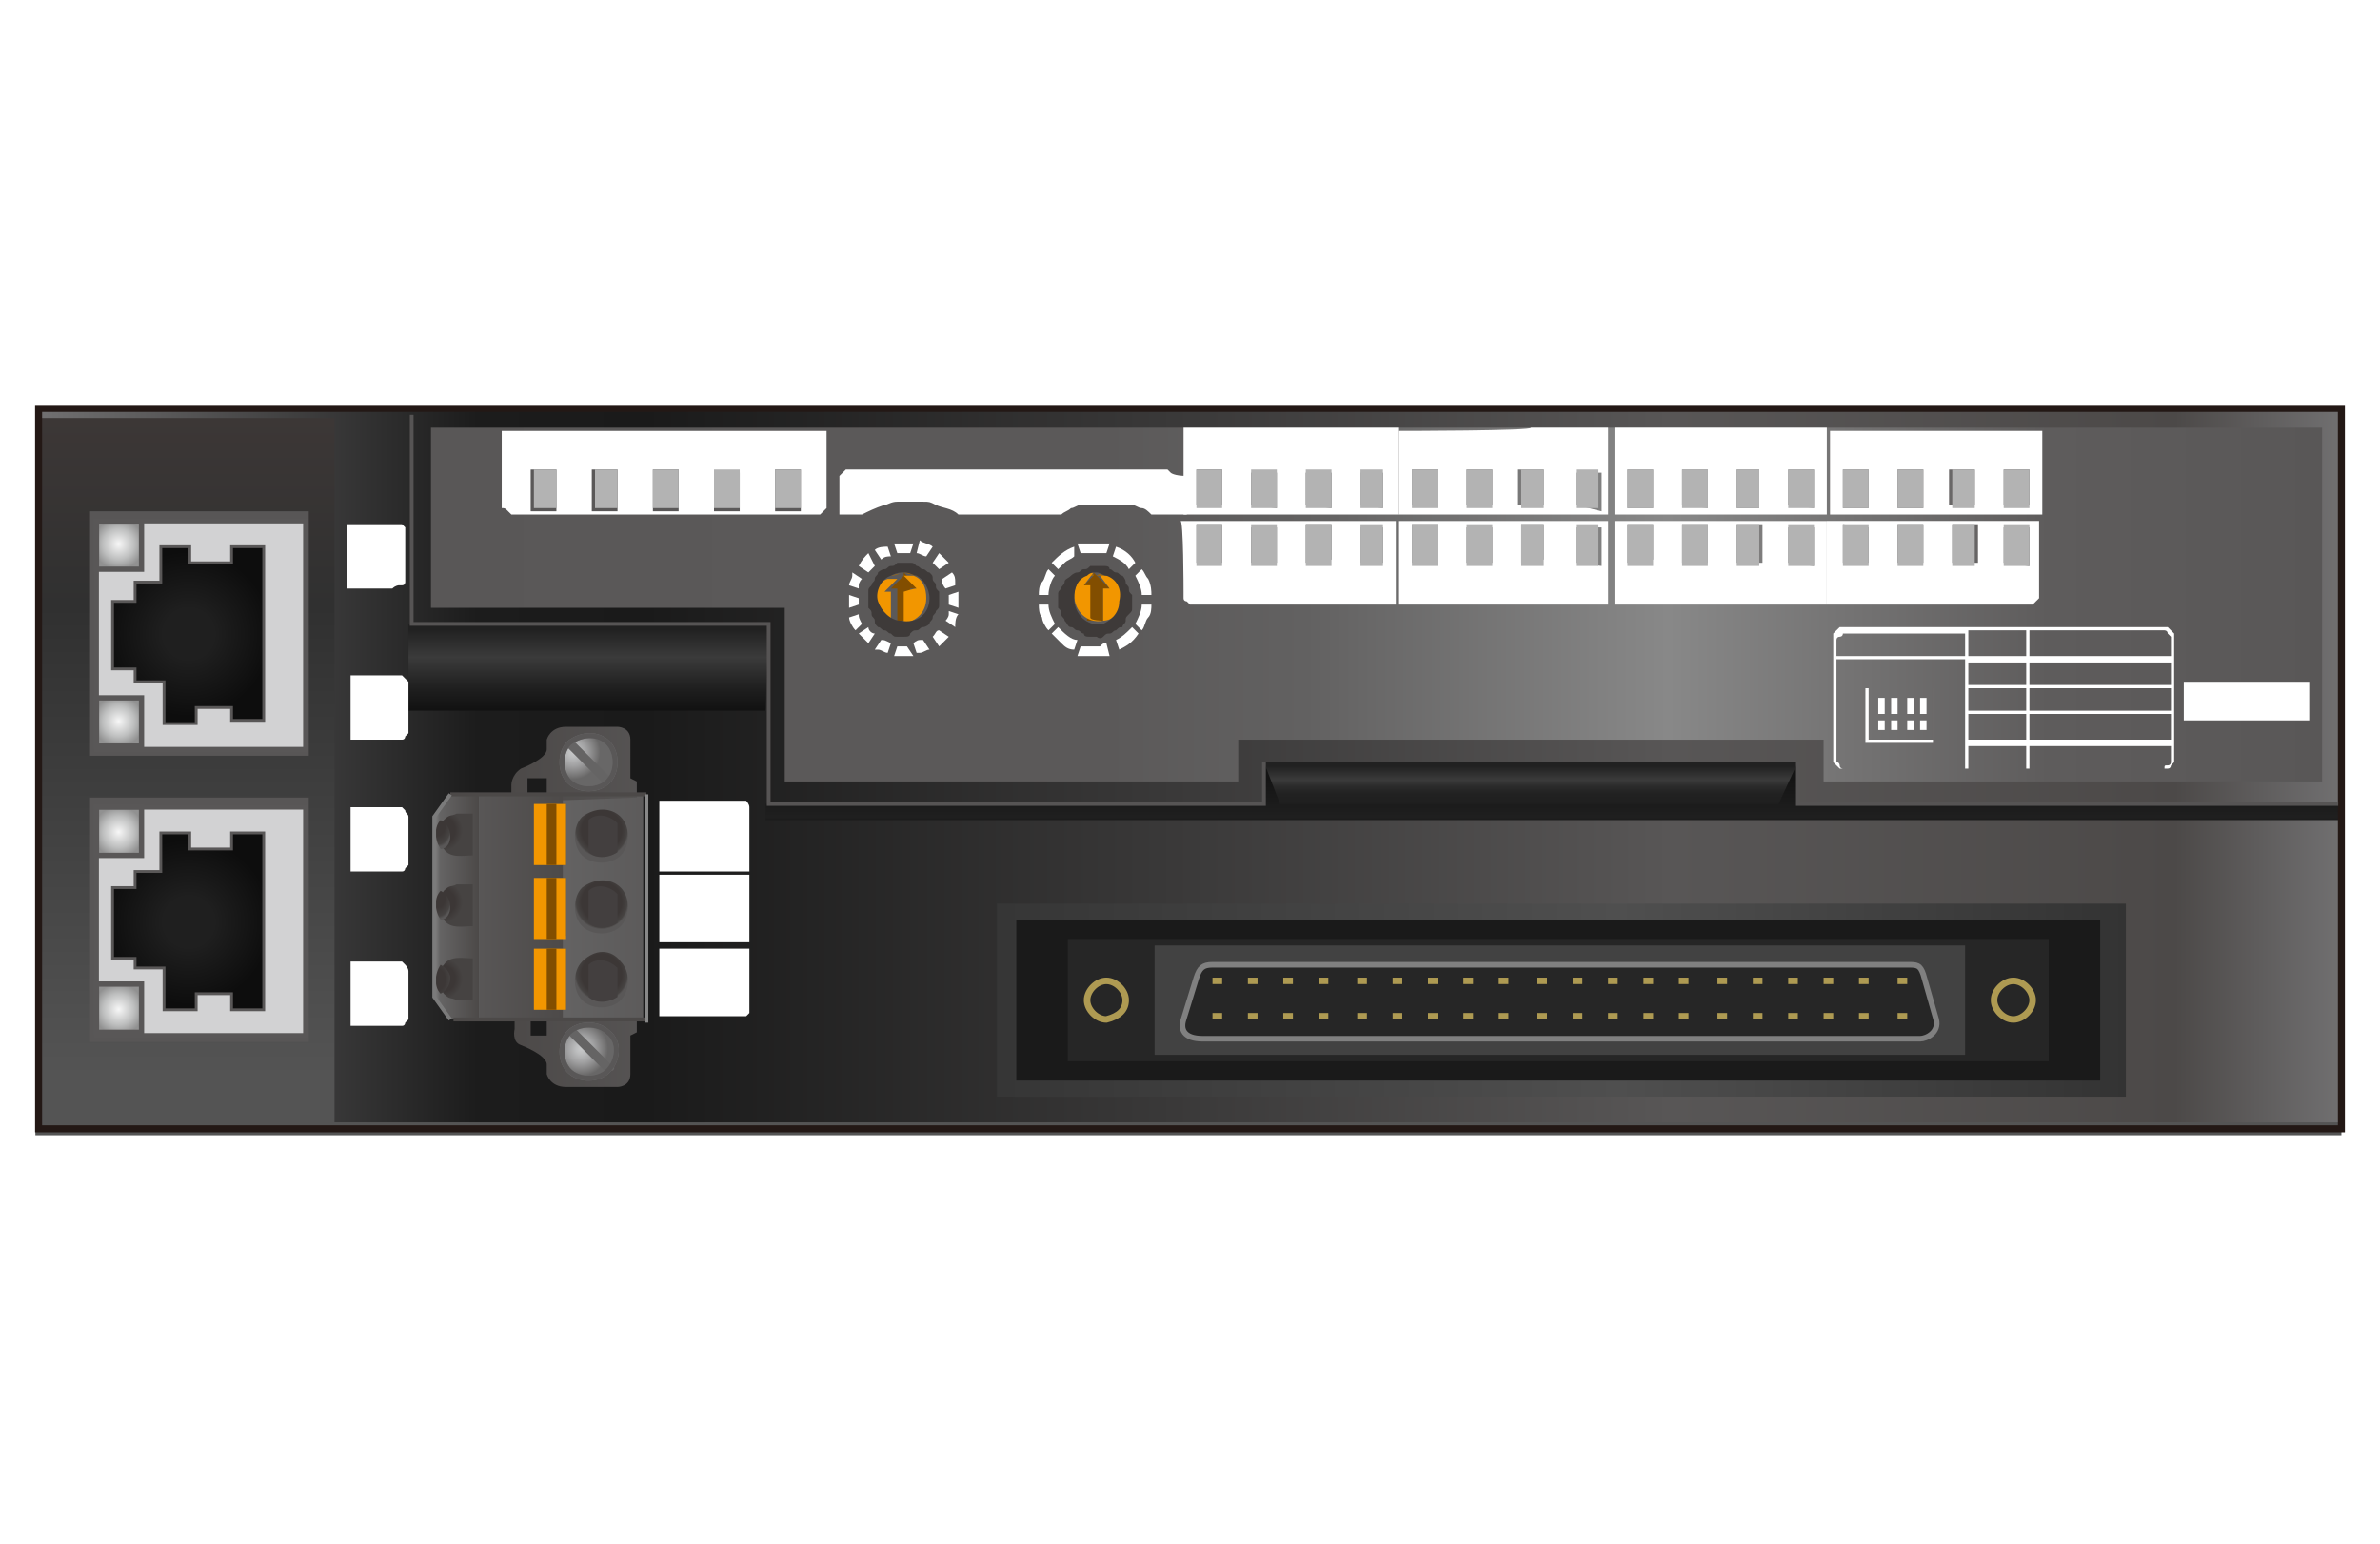 <?xml version="1.0" encoding="utf-8"?>
<!-- Generator: Adobe Illustrator 24.0.1, SVG Export Plug-In . SVG Version: 6.00 Build 0)  -->
<svg version="1.1" id="レイヤー_1" xmlns="http://www.w3.org/2000/svg" xmlns:xlink="http://www.w3.org/1999/xlink" x="0px"
	 y="0px" width="74px" height="48px" viewBox="0 0 74 48" style="enable-background:new 0 0 74 48;" xml:space="preserve">
<style type="text/css">
	.st0{fill:url(#SVGID_1_);}
	.st1{fill:url(#SVGID_2_);}
	.st2{fill:url(#SVGID_3_);}
	.st3{fill:url(#SVGID_4_);}
	.st4{fill:url(#SVGID_5_);}
	.st5{fill:url(#SVGID_6_);}
	.st6{fill:#585656;}
	.st7{fill:#D2D2D3;stroke:#595757;stroke-width:0.15;}
	.st8{fill:url(#SVGID_7_);stroke:#595757;stroke-width:8.700000e-02;}
	.st9{fill:url(#SVGID_8_);stroke:#595757;stroke-width:0.164;}
	.st10{fill:url(#SVGID_9_);stroke:#595757;stroke-width:0.164;}
	.st11{fill:url(#SVGID_10_);stroke:#595757;stroke-width:8.700000e-02;}
	.st12{fill:url(#SVGID_11_);stroke:#595757;stroke-width:0.164;}
	.st13{fill:url(#SVGID_12_);stroke:#595757;stroke-width:0.164;}
	.st14{fill:#231815;}
	.st15{fill:#AB6A00;}
	.st16{fill:#824E00;}
	.st17{fill:#F29600;}
	.st18{fill:#3E3A39;}
	.st19{fill:url(#SVGID_13_);}
	.st20{fill:url(#SVGID_14_);}
	.st21{fill:url(#SVGID_15_);}
	.st22{fill:url(#SVGID_16_);}
	.st23{fill:url(#SVGID_17_);}
	.st24{fill:url(#SVGID_18_);}
	.st25{fill:url(#SVGID_19_);stroke:#717071;stroke-width:0.156;}
	.st26{fill:#656464;}
	.st27{fill:none;stroke:#595757;stroke-width:0.156;}
	.st28{fill:url(#SVGID_20_);}
	.st29{fill:url(#SVGID_21_);stroke:#717071;stroke-width:0.156;}
	.st30{fill:#433F3F;}
	.st31{fill:url(#SVGID_22_);}
	.st32{fill:url(#SVGID_23_);}
	.st33{fill:url(#SVGID_24_);}
	.st34{fill:url(#SVGID_25_);}
	.st35{fill:url(#SVGID_26_);}
	.st36{fill:url(#SVGID_27_);}
	.st37{fill:url(#SVGID_28_);}
	.st38{fill:url(#SVGID_29_);}
	.st39{fill:none;stroke:#4C4948;stroke-width:0.124;}
	.st40{fill:url(#SVGID_30_);}
	.st41{fill:#1A1A1A;}
	.st42{fill:#262626;}
	.st43{fill:#424242;}
	.st44{fill:#262626;stroke:#808080;stroke-width:0.174;}
	.st45{fill:#AE9A52;}
	.st46{fill:none;stroke:#AE9A52;stroke-width:0.203;}
	.st47{fill:#FFFFFF;}
	.st48{fill:none;stroke:#7B7B7B;stroke-width:0.116;}
	.st49{fill:none;stroke:#565454;stroke-width:0.116;}
	.st50{fill:none;stroke:#888888;stroke-width:0.116;}
	.st51{fill:none;stroke:#231815;stroke-width:0.218;}
	.st52{fill:#B3B3B3;}
</style>
<g id="レイヤー_1_1_">
</g>
<g id="文字">
	
		<linearGradient id="SVGID_1_" gradientUnits="userSpaceOnUse" x1="1.23" y1="571.225" x2="72.85" y2="571.225" gradientTransform="matrix(1 0 0 1 0 -547.28)">
		<stop  offset="0" style="stop-color:#717071"/>
		<stop  offset="0.19" style="stop-color:#1C1C1C"/>
		<stop  offset="0.263" style="stop-color:#1A1A1A"/>
		<stop  offset="0.708" style="stop-color:#585656"/>
		<stop  offset="0.927" style="stop-color:#4C4948"/>
		<stop  offset="1" style="stop-color:#717071"/>
	</linearGradient>
	<polyline class="st0" points="72.8,25 72.8,35.2 1.2,35.2 1.2,12.7 72.8,12.7 72.8,25 	"/>
	
		<linearGradient id="SVGID_2_" gradientUnits="userSpaceOnUse" x1="48.28" y1="573.499" x2="48.28" y2="571.02" gradientTransform="matrix(1 0 0 1 0 -547.28)">
		<stop  offset="3.075509e-03" style="stop-color:#000000"/>
		<stop  offset="0.328" style="stop-color:#1F1F1F"/>
		<stop  offset="0.809" style="stop-color:#141414"/>
		<stop  offset="1" style="stop-color:#141414"/>
	</linearGradient>
	<polygon class="st1" points="72.7,25.5 23.8,25.5 23.8,25 39.3,25 39.3,23.7 55.9,23.7 55.9,25 72.7,25 	"/>
	
		<linearGradient id="SVGID_3_" gradientUnits="userSpaceOnUse" x1="36.955" y1="590.709" x2="36.955" y2="560.322" gradientTransform="matrix(1 0 0 1 0 -547.28)">
		<stop  offset="0" style="stop-color:#545454"/>
		<stop  offset="0.328" style="stop-color:#545454"/>
		<stop  offset="0.809" style="stop-color:#303030"/>
		<stop  offset="1" style="stop-color:#3C3736"/>
	</linearGradient>
	<polygon class="st2" points="72.8,34.9 72.8,35.3 1.1,35.3 1.1,13 10.4,13 10.4,34.9 	"/>
	
		<linearGradient id="SVGID_4_" gradientUnits="userSpaceOnUse" x1="18.29" y1="566.85" x2="18.29" y2="569.323" gradientTransform="matrix(1 0 0 1 0 -547.28)">
		<stop  offset="0" style="stop-color:#212121"/>
		<stop  offset="0.352" style="stop-color:#3B3B3B"/>
		<stop  offset="0.744" style="stop-color:#1F1F1F"/>
		<stop  offset="1" style="stop-color:#121212"/>
	</linearGradient>
	<polygon class="st3" points="23.8,22.1 12.7,22.1 12.7,19.4 23.9,19.4 	"/>
	
		<linearGradient id="SVGID_5_" gradientUnits="userSpaceOnUse" x1="47.58" y1="571.109" x2="47.58" y2="572.317" gradientTransform="matrix(1 0 0 1 0 -547.28)">
		<stop  offset="0" style="stop-color:#212121"/>
		<stop  offset="0.352" style="stop-color:#3B3B3B"/>
		<stop  offset="0.365" style="stop-color:#393939"/>
		<stop  offset="0.525" style="stop-color:#2A2A2A"/>
		<stop  offset="0.714" style="stop-color:#212121"/>
		<stop  offset="1" style="stop-color:#1F1F1F"/>
	</linearGradient>
	<polygon class="st4" points="55.3,25 39.8,25 39.3,23.7 55.9,23.7 	"/>
	
		<linearGradient id="SVGID_6_" gradientUnits="userSpaceOnUse" x1="13.36" y1="566.095" x2="72.23" y2="566.095" gradientTransform="matrix(1 0 0 1 0 -547.28)">
		<stop  offset="0" style="stop-color:#595757"/>
		<stop  offset="0.199" style="stop-color:#5B5959"/>
		<stop  offset="0.357" style="stop-color:#5B5959"/>
		<stop  offset="0.463" style="stop-color:#626161"/>
		<stop  offset="0.654" style="stop-color:#888888"/>
		<stop  offset="0.855" style="stop-color:#5E5C5C"/>
		<stop  offset="1" style="stop-color:#595757"/>
	</linearGradient>
	<polygon class="st5" points="72.2,13.3 13.4,13.3 13.4,18.9 24.4,18.9 24.4,24.3 38.5,24.3 38.5,23 56.7,23 56.7,24.3 72.2,24.3 	
		"/>
</g>
<g id="レイヤー_4">
	<g>
		<path class="st6" d="M2.8,24.8h6.8c0,0,0,0,0,0v7.6c0,0,0,0,0,0H2.8c0,0,0,0,0,0L2.8,24.8C2.8,24.9,2.8,24.8,2.8,24.8z"/>
	</g>
	<g>
		<rect x="3" y="25.1" class="st7" width="6.5" height="7.1"/>
		
			<radialGradient id="SVGID_7_" cx="5.87" cy="575.95" r="2.575" gradientTransform="matrix(1 0 0 1 0 -547.28)" gradientUnits="userSpaceOnUse">
			<stop  offset="0.307" style="stop-color:#1F1F1F"/>
			<stop  offset="1" style="stop-color:#0D0D0D"/>
		</radialGradient>
		<polygon class="st8" points="3.5,29.8 4.2,29.8 4.2,30.1 5.1,30.1 5.1,31.4 6.1,31.4 6.1,30.9 7.2,30.9 7.2,31.4 8.2,31.4 
			8.2,25.9 7.2,25.9 7.2,26.4 5.9,26.4 5.9,25.9 5,25.9 5,27.1 4.2,27.1 4.2,27.6 3.5,27.6 		"/>
		
			<radialGradient id="SVGID_8_" cx="-1649.573" cy="120.197" r="0.787" gradientTransform="matrix(-1 0 0 -1 -1645.882 146.069)" gradientUnits="userSpaceOnUse">
			<stop  offset="5.302601e-04" style="stop-color:#F7F7F7"/>
			<stop  offset="0.615" style="stop-color:#BEBFBF"/>
			<stop  offset="1" style="stop-color:#919191"/>
		</radialGradient>
		<rect x="3" y="25.1" class="st9" width="1.4" height="1.5"/>
		
			<radialGradient id="SVGID_9_" cx="-1649.573" cy="114.684" r="0.787" gradientTransform="matrix(-1 0 0 -1 -1645.882 146.069)" gradientUnits="userSpaceOnUse">
			<stop  offset="5.302601e-04" style="stop-color:#F7F7F7"/>
			<stop  offset="0.615" style="stop-color:#BEBFBF"/>
			<stop  offset="1" style="stop-color:#919191"/>
		</radialGradient>
		<rect x="3" y="30.6" class="st10" width="1.4" height="1.5"/>
	</g>
	<g>
		<path class="st6" d="M2.8,15.9h6.8c0,0,0,0,0,0v7.6c0,0,0,0,0,0H2.8c0,0,0,0,0,0L2.8,15.9C2.8,15.9,2.8,15.9,2.8,15.9z"/>
	</g>
	<g>
		<rect x="3" y="16.2" class="st7" width="6.5" height="7.1"/>
		
			<radialGradient id="SVGID_10_" cx="5.87" cy="566.995" r="2.574" gradientTransform="matrix(1 0 0 1 0 -547.28)" gradientUnits="userSpaceOnUse">
			<stop  offset="0.307" style="stop-color:#1F1F1F"/>
			<stop  offset="1" style="stop-color:#0D0D0D"/>
		</radialGradient>
		<polygon class="st11" points="3.5,20.8 4.2,20.8 4.2,21.2 5.1,21.2 5.1,22.5 6.1,22.5 6.1,22 7.2,22 7.2,22.4 8.2,22.4 8.2,17 
			7.2,17 7.2,17.5 5.9,17.5 5.9,17 5,17 5,18.1 4.2,18.1 4.2,18.7 3.5,18.7 		"/>
		
			<radialGradient id="SVGID_11_" cx="-1649.573" cy="129.153" r="0.786" gradientTransform="matrix(-1 0 0 -1 -1645.882 146.069)" gradientUnits="userSpaceOnUse">
			<stop  offset="5.302601e-04" style="stop-color:#F7F7F7"/>
			<stop  offset="0.615" style="stop-color:#BEBFBF"/>
			<stop  offset="1" style="stop-color:#919191"/>
		</radialGradient>
		<rect x="3" y="16.2" class="st12" width="1.4" height="1.5"/>
		
			<radialGradient id="SVGID_12_" cx="-1649.573" cy="123.642" r="0.787" gradientTransform="matrix(-1 0 0 -1 -1645.882 146.069)" gradientUnits="userSpaceOnUse">
			<stop  offset="5.302601e-04" style="stop-color:#F7F7F7"/>
			<stop  offset="0.615" style="stop-color:#BEBFBF"/>
			<stop  offset="1" style="stop-color:#919191"/>
		</radialGradient>
		<rect x="3" y="21.7" class="st13" width="1.4" height="1.5"/>
	</g>
	<path class="st14" d="M35.2,18.7L35.2,18.7C35.2,18.7,35.2,18.7,35.2,18.7C35.2,18.7,35.2,18.7,35.2,18.7z"/>
	<path class="st15" d="M34.1,17.9L34.1,17.9H34h-0.3C33.8,17.9,33.9,17.8,34.1,17.9c0.1-0.1,0.2,0,0.3,0H34.1z"/>
	<polygon class="st16" points="34.3,18.3 34.3,19.3 33.8,19.3 33.8,18.3 33.6,18.3 34,17.9 34,17.8 34.1,17.9 34.5,18.3 	"/>
	<path class="st17" d="M34.3,19.3v-1h0.2l-0.3-0.4h0.3l0,0c0.3,0.1,0.5,0.5,0.4,0.8c0,0.3-0.3,0.6-0.6,0.6c-0.5,0.1-0.9-0.3-0.9-0.8
		c0-0.3,0.2-0.6,0.4-0.7l0,0H34l-0.3,0.4h0.2v1C33.9,19.3,34.3,19.3,34.3,19.3z"/>
	<path class="st18" d="M34.8,18.7c0.1-0.4-0.1-0.7-0.4-0.8l0,0c-0.1,0-0.2-0.1-0.3-0.1c-0.1,0-0.2,0-0.3,0.1l0,0
		c-0.3,0.1-0.4,0.4-0.4,0.7c0,0.5,0.4,0.9,0.9,0.8C34.5,19.3,34.8,19.1,34.8,18.7z M34.7,19.6c-0.1,0-0.1,0.1-0.2,0.1
		s-0.1,0-0.2,0.1s-0.2,0-0.2,0c-0.1,0-0.2,0-0.2,0c-0.1,0-0.2,0-0.2-0.1c-0.1,0-0.1-0.1-0.2-0.1c-0.1,0-0.1-0.1-0.2-0.1
		c-0.1,0-0.1-0.1-0.2-0.2c0-0.1-0.1-0.1-0.1-0.2c0-0.1,0-0.1-0.1-0.2c0-0.1,0-0.1,0-0.2s0-0.1,0-0.2c0-0.1,0-0.1,0.1-0.2
		c0-0.1,0.1-0.1,0.1-0.2s0.1-0.1,0.2-0.2c0,0,0.1-0.1,0.2-0.1c0.1,0,0.1-0.1,0.2-0.1s0.1,0,0.2-0.1c0.1,0,0.2,0,0.2,0
		c0.1,0,0.2,0,0.2,0c0.1,0,0.2,0,0.2,0.1c0.1,0,0.1,0.1,0.2,0.1c0.1,0,0.1,0.1,0.2,0.1c0,0,0.1,0.1,0.1,0.2c0,0.1,0.1,0.1,0.1,0.2
		c0,0.1,0,0.1,0.1,0.2c0,0,0,0.1,0,0.1c0,0,0,0,0,0.1c0,0,0,0,0,0l0,0.1c0,0,0,0.1,0,0.1c0,0.1,0,0.1-0.1,0.2s-0.1,0.1-0.1,0.2
		s-0.1,0.1-0.1,0.2C34.8,19.5,34.8,19.5,34.7,19.6z"/>
	<path class="st14" d="M29.3,18.7L29.3,18.7C29.3,18.6,29.3,18.7,29.3,18.7z"/>
	<path class="st14" d="M29.3,18.7L29.3,18.7C29.3,18.7,29.3,18.7,29.3,18.7C29.3,18.7,29.3,18.7,29.3,18.7z"/>
	<path class="st15" d="M28.1,17.8c0.1,0,0.2,0,0.4,0.1L28.1,17.8L28.1,17.8L28.1,17.8l-0.4,0.1C27.9,17.9,28,17.8,28.1,17.8z"/>
	<polygon class="st16" points="28.2,17.9 28.5,18.3 28.3,18.3 28.3,19.3 27.9,19.3 27.9,18.3 27.7,18.3 28.1,17.9 28.1,17.8 	"/>
	<path class="st17" d="M28.5,18.3l-0.4-0.4h0.3c0.3,0.1,0.4,0.4,0.4,0.7c0,0.5-0.4,0.8-0.9,0.8c-0.3,0-0.6-0.3-0.7-0.6
		c-0.1-0.4,0.1-0.7,0.4-0.8h0.3l-0.4,0.4h0.2v1h0.4v-1C28.4,18.3,28.5,18.3,28.5,18.3z"/>
	<path class="st18" d="M28.9,18.6c0-0.3-0.2-0.6-0.4-0.7c-0.1,0-0.2-0.1-0.4-0.1c-0.1,0-0.2,0-0.4,0.1c-0.3,0.1-0.5,0.5-0.4,0.8
		c0.1,0.3,0.4,0.6,0.7,0.6C28.5,19.4,28.9,19.1,28.9,18.6z M28.1,19.8c-0.1,0-0.1,0-0.2,0s-0.1,0-0.2-0.1c-0.1,0-0.1-0.1-0.2-0.1
		c-0.1,0-0.1-0.1-0.2-0.1c-0.1-0.1-0.1-0.1-0.1-0.2c0-0.1-0.1-0.1-0.1-0.2c0-0.1,0-0.1-0.1-0.2c0-0.1,0-0.1,0-0.2c0,0,0,0,0-0.1
		c0-0.1,0-0.1,0-0.2c0-0.1,0-0.1,0.1-0.2c0-0.1,0.1-0.1,0.1-0.2c0-0.1,0.1-0.1,0.1-0.2c0,0,0.1-0.1,0.2-0.1c0.1,0,0.1-0.1,0.2-0.1
		c0.1,0,0.1,0,0.2-0.1c0.1,0,0.1,0,0.2,0s0.2,0,0.2,0c0.1,0,0.1,0,0.2,0.1c0.1,0,0.1,0.1,0.2,0.1c0.1,0,0.1,0.1,0.2,0.1
		c0.1,0.1,0.1,0.1,0.1,0.2c0,0.1,0.1,0.1,0.1,0.2c0,0.1,0,0.1,0.1,0.2c0,0,0,0.1,0,0.2c0,0,0,0,0,0.1c0,0,0,0,0,0v0c0,0,0,0,0,0v0
		c0,0,0,0.1,0,0.1c0,0.1,0,0.1-0.1,0.2c0,0.1-0.1,0.1-0.1,0.2c0,0.1-0.1,0.1-0.1,0.2c0,0-0.1,0.1-0.2,0.1c-0.1,0-0.1,0.1-0.2,0.1
		c-0.1,0-0.1,0-0.2,0.1C28.3,19.8,28.2,19.8,28.1,19.8z"/>
	
		<linearGradient id="SVGID_13_" gradientUnits="userSpaceOnUse" x1="153.111" y1="-149.046" x2="153.111" y2="-150.452" gradientTransform="matrix(-4.489700e-11 1 -1 -4.489700e-11 -135.568 -124.896)">
		<stop  offset="0" style="stop-color:#888888"/>
		<stop  offset="0.143" style="stop-color:#656464"/>
		<stop  offset="1" style="stop-color:#4C4948"/>
	</linearGradient>
	<polygon class="st19" points="14,31.7 13.5,31 13.5,25.4 14,24.7 14.9,24.7 14.9,31.7 	"/>
	
		<linearGradient id="SVGID_14_" gradientUnits="userSpaceOnUse" x1="75.145" y1="833.342" x2="80.23" y2="833.342" gradientTransform="matrix(1 0 0 1 -58.954 -805.133)">
		<stop  offset="0" style="stop-color:#888888"/>
		<stop  offset="0.143" style="stop-color:#656464"/>
		<stop  offset="1" style="stop-color:#595757"/>
	</linearGradient>
	<rect x="17" y="24.7" class="st20" width="3" height="7"/>
	
		<linearGradient id="SVGID_15_" gradientUnits="userSpaceOnUse" x1="73.845" y1="828.837" x2="80.315" y2="828.837" gradientTransform="matrix(1 0 0 1 -58.954 -805.133)">
		<stop  offset="0" style="stop-color:#888888"/>
		<stop  offset="0.143" style="stop-color:#4C4948"/>
		<stop  offset="1" style="stop-color:#595757"/>
	</linearGradient>
	<path class="st21" d="M19.8,24.8v-0.5l-0.2-0.1V23c0-0.4-0.4-0.4-0.4-0.4h-1.6C17.1,22.6,17,23,17,23v0.3c0,0.3-0.8,0.6-0.8,0.6
		c-0.3,0.2-0.3,0.5-0.3,0.5v0.5h0.5v-0.7H17v0.7"/>
	
		<linearGradient id="SVGID_16_" gradientUnits="userSpaceOnUse" x1="73.738" y1="833.342" x2="75.392" y2="833.342" gradientTransform="matrix(1 0 0 1 -58.954 -805.133)">
		<stop  offset="0" style="stop-color:#888888"/>
		<stop  offset="0.143" style="stop-color:#656464"/>
		<stop  offset="1" style="stop-color:#595757"/>
	</linearGradient>
	<rect x="14.9" y="24.7" class="st22" width="1.6" height="7"/>
	
		<linearGradient id="SVGID_17_" gradientUnits="userSpaceOnUse" x1="77.158" y1="833.347" x2="73.688" y2="833.347" gradientTransform="matrix(1 0 0 1 -58.954 -805.133)">
		<stop  offset="0" style="stop-color:#888888"/>
		<stop  offset="0.143" style="stop-color:#4C4948"/>
		<stop  offset="1" style="stop-color:#595757"/>
	</linearGradient>
	<polygon class="st23" points="17.6,26.9 17.6,25 17.5,25 17.5,24.7 14.9,24.7 14.9,31.7 17.5,31.7 17.5,31.4 17.6,31.4 17.6,29.5 
		17.5,29.5 17.5,29.1 17.6,29.1 17.6,27.3 17.5,27.3 17.5,26.9 	"/>
	
		<radialGradient id="SVGID_18_" cx="133.507" cy="883.787" r="0.944" gradientTransform="matrix(0.894 0 0 0.894 -100.646 -764.288)" gradientUnits="userSpaceOnUse">
		<stop  offset="0.742" style="stop-color:#3C3736"/>
		<stop  offset="0.932" style="stop-color:#464342"/>
		<stop  offset="1" style="stop-color:#595757"/>
	</radialGradient>
	<path class="st24" d="M19.3,25.4c0.3,0.3,0.3,0.9,0,1.2s-0.9,0.3-1.2,0c-0.3-0.3-0.3-0.9,0-1.2C18.5,25.1,19,25.1,19.3,25.4z"/>
	
		<radialGradient id="SVGID_19_" cx="-439.536" cy="1066.992" r="0.935" gradientTransform="matrix(0.639 -0.639 0.637 0.637 -380.985 -937.141)" gradientUnits="userSpaceOnUse">
		<stop  offset="0" style="stop-color:#C8C9CA"/>
		<stop  offset="0.18" style="stop-color:#BDBEBF"/>
		<stop  offset="0.497" style="stop-color:#A1A1A2"/>
		<stop  offset="0.91" style="stop-color:#737272"/>
		<stop  offset="1" style="stop-color:#686767"/>
	</radialGradient>
	<path class="st25" d="M18.9,23.1c0.3,0.3,0.3,0.9,0,1.2c-0.3,0.3-0.9,0.3-1.2,0c-0.3-0.3-0.3-0.9,0-1.2
		C18.1,22.8,18.6,22.8,18.9,23.1z"/>
	<path class="st26" d="M18.8,24.4c0,0,0.1,0,0.1-0.1s0.1-0.1,0.1-0.1L17.8,23c0,0-0.1,0-0.1,0.1s-0.1,0.1-0.1,0.1L18.8,24.4z"/>
	<path class="st27" d="M18.9,23.1c0.3,0.3,0.3,0.9,0,1.2c-0.3,0.3-0.9,0.3-1.2,0c-0.3-0.3-0.3-0.9,0-1.2
		C18.1,22.8,18.6,22.8,18.9,23.1z"/>
	
		<linearGradient id="SVGID_20_" gradientUnits="userSpaceOnUse" x1="73.845" y1="-212.7" x2="80.315" y2="-212.7" gradientTransform="matrix(1 0 0 -1 -58.954 -179.905)">
		<stop  offset="0" style="stop-color:#888888"/>
		<stop  offset="0.143" style="stop-color:#4C4948"/>
		<stop  offset="1" style="stop-color:#595757"/>
	</linearGradient>
	<path class="st28" d="M19.8,31.7v0.4l-0.2,0.1v1.2c0,0.4-0.4,0.4-0.4,0.4h-1.6c-0.5,0-0.6-0.4-0.6-0.4v-0.3c0-0.3-0.8-0.6-0.8-0.6
		C15.9,32.4,16,32,16,32v-0.3h0.5v0.5H17v-0.5"/>
	
		<radialGradient id="SVGID_21_" cx="-426.361" cy="-469.569" r="0.935" gradientTransform="matrix(0.639 -0.639 -0.637 -0.637 -8.605 -538.941)" gradientUnits="userSpaceOnUse">
		<stop  offset="0" style="stop-color:#C8C9CA"/>
		<stop  offset="0.18" style="stop-color:#BDBEBF"/>
		<stop  offset="0.497" style="stop-color:#A1A1A2"/>
		<stop  offset="0.91" style="stop-color:#737272"/>
		<stop  offset="1" style="stop-color:#686767"/>
	</radialGradient>
	<path class="st29" d="M18.9,32.1c-0.3-0.3-0.9-0.3-1.2,0c-0.3,0.3-0.3,0.9,0,1.2c0.3,0.3,0.9,0.3,1.2,0S19.3,32.4,18.9,32.1z"/>
	<path class="st26" d="M17.7,32.2C17.7,32.2,17.7,32.1,17.7,32.2c0.1-0.1,0.1-0.2,0.2-0.2l1.2,1.2c0,0,0,0.1-0.1,0.1
		s-0.1,0.1-0.1,0.1L17.7,32.2z"/>
	<path class="st27" d="M18.9,32.1c-0.3-0.3-0.9-0.3-1.2,0c-0.3,0.3-0.3,0.9,0,1.2c0.3,0.3,0.9,0.3,1.2,0S19.3,32.4,18.9,32.1z"/>
	<rect x="16.6" y="25" class="st17" width="1" height="1.9"/>
	<rect x="17" y="25" class="st16" width="0.3" height="1.9"/>
	<path class="st30" d="M19.2,25.6C19.2,25.6,19.2,25.5,19.2,25.6c-0.3-0.3-0.7-0.3-0.9-0.1c0,0,0,0,0,0.1v0.8c0,0,0,0,0,0.1
		c0.2,0.2,0.6,0.2,0.9,0c0,0,0,0,0-0.1V25.6z"/>
	
		<radialGradient id="SVGID_22_" cx="133.507" cy="886.289" r="0.944" gradientTransform="matrix(0.894 0 0 0.894 -100.646 -764.288)" gradientUnits="userSpaceOnUse">
		<stop  offset="0.742" style="stop-color:#3C3736"/>
		<stop  offset="0.932" style="stop-color:#464342"/>
		<stop  offset="1" style="stop-color:#595757"/>
	</radialGradient>
	<path class="st31" d="M19.3,27.6c0.3,0.3,0.3,0.9,0,1.2s-0.9,0.3-1.2,0c-0.3-0.3-0.3-0.9,0-1.2C18.5,27.3,19,27.3,19.3,27.6z"/>
	<rect x="16.6" y="27.3" class="st17" width="1" height="1.9"/>
	<rect x="17" y="27.3" class="st16" width="0.3" height="1.9"/>
	<path class="st30" d="M19.2,27.8C19.2,27.8,19.2,27.8,19.2,27.8c-0.3-0.3-0.7-0.3-0.9-0.1c0,0,0,0,0,0.1v0.8c0,0,0,0,0,0.1
		c0.2,0.2,0.6,0.2,0.9,0c0,0,0,0,0-0.1V27.8z"/>
	
		<radialGradient id="SVGID_23_" cx="133.507" cy="888.791" r="0.944" gradientTransform="matrix(0.894 0 0 0.894 -100.646 -764.288)" gradientUnits="userSpaceOnUse">
		<stop  offset="0.742" style="stop-color:#3C3736"/>
		<stop  offset="0.932" style="stop-color:#464342"/>
		<stop  offset="1" style="stop-color:#595757"/>
	</radialGradient>
	<path class="st32" d="M19.3,29.9c0.3,0.3,0.3,0.9,0,1.2s-0.9,0.3-1.2,0c-0.3-0.3-0.3-0.9,0-1.2C18.5,29.5,19,29.5,19.3,29.9z"/>
	<rect x="16.6" y="29.5" class="st17" width="1" height="1.9"/>
	<rect x="17" y="29.5" class="st16" width="0.3" height="1.9"/>
	<path class="st30" d="M19.2,30.1C19.2,30,19.2,30,19.2,30.1c-0.3-0.3-0.7-0.3-0.9-0.1c0,0,0,0,0,0.1v0.8c0,0,0,0,0,0.1
		c0.2,0.2,0.6,0.2,0.9,0c0,0,0,0,0-0.1V30.1z"/>
	
		<radialGradient id="SVGID_24_" cx="127.95" cy="886.288" r="0.977" gradientTransform="matrix(0.894 0 0 0.894 -100.646 -764.288)" gradientUnits="userSpaceOnUse">
		<stop  offset="0.472" style="stop-color:#3C3736"/>
		<stop  offset="0.742" style="stop-color:#464342"/>
		<stop  offset="1" style="stop-color:#464342"/>
	</radialGradient>
	<path class="st33" d="M14.7,28.8c-0.3,0-0.7,0.1-0.9-0.2c-0.2-0.2-0.2-0.6,0-0.9c0.2-0.2,0.2-0.1,0.4-0.2h0.5
		C14.7,27.6,14.7,28.8,14.7,28.8z"/>
	
		<radialGradient id="SVGID_25_" cx="127.837" cy="776.222" r="0.481" gradientTransform="matrix(0.894 0 0 1.398 -100.646 -1057.256)" gradientUnits="userSpaceOnUse">
		<stop  offset="0.472" style="stop-color:#3C3736"/>
		<stop  offset="0.871" style="stop-color:#464342"/>
		<stop  offset="1" style="stop-color:#595757"/>
	</radialGradient>
	<path class="st34" d="M14,28.2c0-0.2-0.1-0.4-0.3-0.5c0,0,0,0,0,0c-0.2,0.2-0.2,0.6,0,0.9c0,0,0,0,0,0C13.9,28.6,14,28.4,14,28.2z"
		/>
	
		<radialGradient id="SVGID_26_" cx="127.95" cy="883.787" r="0.977" gradientTransform="matrix(0.894 0 0 0.894 -100.646 -764.288)" gradientUnits="userSpaceOnUse">
		<stop  offset="0.472" style="stop-color:#3C3736"/>
		<stop  offset="0.742" style="stop-color:#464342"/>
		<stop  offset="1" style="stop-color:#464342"/>
	</radialGradient>
	<path class="st35" d="M14.7,26.6c-0.3,0-0.7,0.1-0.9-0.2c-0.2-0.2-0.2-0.6,0-0.9c0.2-0.2,0.2-0.1,0.4-0.2h0.5
		C14.7,25.4,14.7,26.6,14.7,26.6z"/>
	
		<radialGradient id="SVGID_27_" cx="127.837" cy="773.711" r="0.48" gradientTransform="matrix(0.894 0 0 1.398 -100.646 -1055.982)" gradientUnits="userSpaceOnUse">
		<stop  offset="0.472" style="stop-color:#3C3736"/>
		<stop  offset="0.871" style="stop-color:#464342"/>
		<stop  offset="1" style="stop-color:#595757"/>
	</radialGradient>
	<path class="st36" d="M14,26c0-0.2-0.1-0.4-0.3-0.5c0,0,0,0,0,0c-0.2,0.2-0.2,0.6,0,0.9c0,0,0,0,0,0C13.9,26.4,14,26.2,14,26z"/>
	
		<radialGradient id="SVGID_28_" cx="127.95" cy="-99.72" r="0.977" gradientTransform="matrix(0.894 0 0 -0.894 -100.646 -58.717)" gradientUnits="userSpaceOnUse">
		<stop  offset="0.472" style="stop-color:#3C3736"/>
		<stop  offset="0.742" style="stop-color:#464342"/>
		<stop  offset="1" style="stop-color:#464342"/>
	</radialGradient>
	<path class="st37" d="M14.7,29.8c-0.3,0-0.7-0.1-0.9,0.2c-0.2,0.2-0.2,0.6,0,0.9c0.2,0.2,0.2,0.1,0.4,0.2h0.5
		C14.7,31.1,14.7,29.8,14.7,29.8z"/>
	
		<radialGradient id="SVGID_29_" cx="127.837" cy="10.325" r="0.48" gradientTransform="matrix(0.894 0 0 -1.398 -100.646 44.894)" gradientUnits="userSpaceOnUse">
		<stop  offset="0.472" style="stop-color:#3C3736"/>
		<stop  offset="0.871" style="stop-color:#464342"/>
		<stop  offset="1" style="stop-color:#595757"/>
	</radialGradient>
	<path class="st38" d="M14,30.4c0,0.2-0.1,0.4-0.3,0.5c0,0,0,0,0,0c-0.2-0.2-0.2-0.6,0-0.9c0,0,0,0,0,0C13.9,30.1,14,30.3,14,30.4z"
		/>
	<line class="st39" x1="20.1" y1="24.7" x2="14" y2="24.7"/>
	<line class="st39" x1="20.1" y1="31.7" x2="14.1" y2="31.7"/>
	<g>
		<g>
			
				<linearGradient id="SVGID_30_" gradientUnits="userSpaceOnUse" x1="31.02" y1="578.42" x2="66.15" y2="578.42" gradientTransform="matrix(1 0 0 1 0 -547.28)">
				<stop  offset="4.613264e-03" style="stop-color:#363636"/>
				<stop  offset="0.549" style="stop-color:#4F4F4F"/>
				<stop  offset="1" style="stop-color:#333333"/>
			</linearGradient>
			<rect x="31" y="28.1" class="st40" width="35.1" height="6"/>
		</g>
	</g>
	<rect x="31.6" y="28.6" class="st41" width="33.7" height="5"/>
	<rect x="33.2" y="29.2" class="st42" width="30.5" height="3.8"/>
	<g>
		<rect x="35.9" y="29.4" class="st43" width="25.2" height="3.4"/>
		<path class="st44" d="M59.8,30.3C59.7,30,59.6,30,59.3,30H37.7c-0.3,0-0.4,0.1-0.5,0.4l-0.4,1.3c-0.1,0.3,0,0.6,0.6,0.6h22.3
			c0.2,0,0.6-0.2,0.5-0.6L59.8,30.3z"/>
		<rect x="59" y="30.4" class="st45" width="0.3" height="0.2"/>
		<rect x="59" y="31.5" class="st45" width="0.3" height="0.2"/>
		<rect x="57.8" y="30.4" class="st45" width="0.3" height="0.2"/>
		<rect x="57.8" y="31.5" class="st45" width="0.3" height="0.2"/>
		<rect x="56.7" y="30.4" class="st45" width="0.3" height="0.2"/>
		<rect x="56.7" y="31.5" class="st45" width="0.3" height="0.2"/>
		<rect x="55.6" y="30.4" class="st45" width="0.3" height="0.2"/>
		<rect x="55.6" y="31.5" class="st45" width="0.3" height="0.2"/>
		<rect x="54.5" y="30.4" class="st45" width="0.3" height="0.2"/>
		<rect x="54.5" y="31.5" class="st45" width="0.3" height="0.2"/>
		<rect x="53.4" y="30.4" class="st45" width="0.3" height="0.2"/>
		<rect x="53.4" y="31.5" class="st45" width="0.3" height="0.2"/>
		<rect x="52.2" y="30.4" class="st45" width="0.3" height="0.2"/>
		<rect x="52.2" y="31.5" class="st45" width="0.3" height="0.2"/>
		<rect x="51.1" y="30.4" class="st45" width="0.3" height="0.2"/>
		<rect x="51.1" y="31.5" class="st45" width="0.3" height="0.2"/>
		<rect x="50" y="30.4" class="st45" width="0.3" height="0.2"/>
		<rect x="50" y="31.5" class="st45" width="0.3" height="0.2"/>
		<rect x="48.9" y="30.4" class="st45" width="0.3" height="0.2"/>
		<rect x="48.9" y="31.5" class="st45" width="0.3" height="0.2"/>
		<rect x="47.8" y="30.4" class="st45" width="0.3" height="0.2"/>
		<rect x="47.8" y="31.5" class="st45" width="0.3" height="0.2"/>
		<rect x="46.6" y="30.4" class="st45" width="0.3" height="0.2"/>
		<rect x="46.6" y="31.5" class="st45" width="0.3" height="0.2"/>
		<rect x="45.5" y="30.4" class="st45" width="0.3" height="0.2"/>
		<rect x="45.5" y="31.5" class="st45" width="0.3" height="0.2"/>
		<rect x="44.4" y="30.4" class="st45" width="0.3" height="0.2"/>
		<rect x="44.4" y="31.5" class="st45" width="0.3" height="0.2"/>
		<rect x="43.3" y="30.4" class="st45" width="0.3" height="0.2"/>
		<rect x="43.3" y="31.5" class="st45" width="0.3" height="0.2"/>
		<rect x="42.2" y="30.4" class="st45" width="0.3" height="0.2"/>
		<rect x="42.2" y="31.5" class="st45" width="0.3" height="0.2"/>
		<rect x="41" y="30.4" class="st45" width="0.3" height="0.2"/>
		<rect x="41" y="31.5" class="st45" width="0.3" height="0.2"/>
		<rect x="39.9" y="30.4" class="st45" width="0.3" height="0.2"/>
		<rect x="39.9" y="31.5" class="st45" width="0.3" height="0.2"/>
		<rect x="38.8" y="30.4" class="st45" width="0.3" height="0.2"/>
		<rect x="38.8" y="31.5" class="st45" width="0.3" height="0.2"/>
		<rect x="37.7" y="30.4" class="st45" width="0.3" height="0.2"/>
		<rect x="37.7" y="31.5" class="st45" width="0.3" height="0.2"/>
		<path class="st46" d="M35,31.1c0-0.3-0.3-0.6-0.6-0.6s-0.6,0.3-0.6,0.6s0.3,0.6,0.6,0.6C34.8,31.6,35,31.4,35,31.1z"/>
		<path class="st46" d="M63.2,31.1c0-0.3-0.3-0.6-0.6-0.6S62,30.8,62,31.1s0.3,0.6,0.6,0.6C62.9,31.7,63.2,31.4,63.2,31.1z"/>
	</g>
</g>
<g id="レイヤー_6">
	<path class="st47" d="M20.5,31.6h2.4c0,0,0.1,0,0.2,0c0,0,0.1,0,0.1,0c0,0,0.1-0.1,0.1-0.1v-2h-2.8C20.5,29.5,20.5,31.6,20.5,31.6z
		"/>
	<path class="st47" d="M20.5,29.3h2.8v-2.1h-2.8V29.3z"/>
	<path class="st47" d="M23.2,24.9c0,0-0.1,0-0.1,0c0,0-0.1,0-0.2,0h-2.4v2.2h2.8v-2C23.3,25,23.2,24.9,23.2,24.9z"/>
	<path class="st47" d="M12.6,30c0,0-0.1-0.1-0.1-0.1c-0.1,0-0.1,0-0.2,0h-1.4v2h1.4c0.1,0,0.1,0,0.2,0c0.1,0,0.1-0.1,0.1-0.1
		s0.1-0.1,0.1-0.1c0,0,0-0.1,0-0.2v-0.2v-0.9c0-0.1,0-0.1,0-0.2C12.7,30.1,12.6,30,12.6,30z"/>
	<path class="st47" d="M12.6,25.2c0,0-0.1-0.1-0.1-0.1c-0.1,0-0.1,0-0.2,0h-1.4v2h1.4c0.1,0,0.1,0,0.2,0c0.1,0,0.1-0.1,0.1-0.1
		s0.1-0.1,0.1-0.1c0-0.1,0-0.1,0-0.2v-0.2v-0.9c0-0.1,0-0.1,0-0.2C12.7,25.3,12.6,25.3,12.6,25.2z"/>
	<path class="st47" d="M12.7,21.4c0-0.1,0-0.1,0-0.2c0,0-0.1-0.1-0.1-0.1l0,0c0,0-0.1-0.1-0.1-0.1c-0.1,0-0.1,0-0.2,0h-1.4v2h1.4
		c0.1,0,0.1,0,0.2,0c0.1,0,0.1-0.1,0.1-0.1l0,0c0,0,0.1-0.1,0.1-0.1c0-0.1,0-0.1,0-0.2V21.4z"/>
	<path class="st47" d="M12.4,18.2c0,0,0.1,0,0.1,0c0.1,0,0.1-0.1,0.1-0.1v-1.7c0,0-0.1-0.1-0.1-0.1c0,0-0.1,0-0.1,0
		c-0.1,0-0.1,0-0.2,0h-1.4v2h1.4C12.3,18.2,12.4,18.2,12.4,18.2z"/>
	<g id="レイヤー_5">
		<polyline class="st48" points="14,31.7 13.5,31 13.5,25.4 14,24.7 		"/>
	</g>
	<polyline class="st49" points="12.8,12.9 12.8,19.4 23.9,19.4 23.9,25 39.3,25 39.3,23.7 	"/>
	<line class="st50" x1="20.1" y1="24.7" x2="20.1" y2="31.8"/>
	<rect x="1.2" y="12.7" class="st51" width="71.6" height="22.4"/>
	<polyline class="st49" points="55.9,23.7 55.9,25 72.7,25 	"/>
</g>
<g id="レイヤー_7">
	<rect x="67.9" y="21.2" class="st47" width="3.9" height="1.2"/>
	<path class="st47" d="M67.5,19.6c0,0-0.1-0.1-0.1-0.1c-0.1,0-0.1,0-0.2,0h-9.8c-0.1,0-0.1,0-0.2,0c0,0-0.1,0.1-0.1,0.1
		c0,0-0.1,0.1-0.1,0.1c0,0.1,0,0.1,0,0.2v3.6c0,0.1,0,0.1,0,0.2c0,0,0.1,0.1,0.1,0.1c0,0,0.1,0.1,0.1,0.1c0.1,0,0.1,0,0.2,0h9.8
		c0.1,0,0.1,0,0.2,0c0.1,0,0.1-0.1,0.1-0.1s0.1-0.1,0.1-0.1s0-0.1,0-0.2v-3.6c0-0.1,0-0.1,0-0.2C67.6,19.7,67.6,19.7,67.5,19.6z
		 M61.1,23.9h-3.7c0,0-0.1,0-0.1,0c0,0-0.1,0-0.1-0.1c0,0,0-0.1-0.1-0.1c0,0,0-0.1,0-0.1v-3.1h4C61.1,20.5,61.1,23.9,61.1,23.9z
		 M61.1,20.4h-4v-0.4c0,0,0-0.1,0-0.1c0,0,0-0.1,0.1-0.1c0,0,0.1,0,0.1-0.1c0,0,0.1,0,0.1,0h3.7C61.1,19.6,61.1,20.4,61.1,20.4z
		 M63,23.9h-0.9h-0.9v-0.7h1H63V23.9z M63,23h-0.9h-0.9v-0.8h0.9H63V23z M63,22.1h-1.8v-0.7H63V22.1z M63,21.3h-0.9h-0.9v-0.7h1H63
		V21.3z M63,20.4h-1.8v-0.8H63V20.4z M67.5,23.6c0,0,0,0.1,0,0.1c0,0,0,0.1-0.1,0.1s-0.1,0-0.1,0.1c0,0-0.1,0-0.1,0h-1.6h-2.5v-0.7
		h2.5h1.9V23.6z M67.5,23h-1.9h-2.5v-0.8h2.5h1.9V23z M67.5,22.1h-1.9h-2.5v-0.7h2.5h1.9L67.5,22.1L67.5,22.1z M67.5,21.3h-4.4v-0.7
		h4.4V21.3z M67.5,20.4h-4.4v-0.8h4.1c0,0,0.1,0,0.1,0c0,0,0.1,0,0.1,0.1c0,0,0.1,0.1,0.1,0.1c0,0,0,0.1,0,0.1V20.4z"/>
	<path class="st47" d="M63.2,18.8c0,0,0.1-0.1,0.1-0.1c0,0,0.1-0.1,0.1-0.1s0-0.1,0-0.2v-2.2h-6.6v2.6h6.1
		C63.1,18.8,63.2,18.8,63.2,18.8z M62.3,17.5v-0.2v-0.8v0v0v0v0v-0.1h0.8v0.1v0.1v0v0.8v0.2v0L62.3,17.5L62.3,17.5z M60.7,17.5v-0.2
		v-0.8v0v-0.1v-0.1h0.8v0.1v0.1v0v0.8v0.2v0L60.7,17.5L60.7,17.5z M59,17.5v-0.2v-0.8v0v-0.1v-0.1h0.8v0.1v0.1v0v0.8v0.2v0L59,17.5
		L59,17.5z M58.1,16.4L58.1,16.4L58.1,16.4L58.1,16.4v0.1v0.8v0.2v0h-0.8v0v-0.2v-0.8v0v-0.1v-0.1L58.1,16.4L58.1,16.4z"/>
	<path class="st47" d="M63.5,13.4h-6.6V16h6.6V13.4z M58.1,14.6v0.2v0.9v0.1h-0.8v-0.1v-0.9v-0.2v0L58.1,14.6L58.1,14.6z M59.8,14.6
		v0.2v0.9v0.1H59v-0.1v-0.9v-0.2v0L59.8,14.6L59.8,14.6z M61.4,14.6v0.2v0.2v0.4v0.2v0.1h-0.8v-0.1v-0.2v-0.4v-0.2v-0.2v0L61.4,14.6
		L61.4,14.6L61.4,14.6z M63.1,14.6v0.2v0.2v0.4v0.2v0.1h-0.8v-0.1v-0.2v-0.4v-0.2v-0.2v0L63.1,14.6L63.1,14.6z"/>
	<path class="st47" d="M58,23.1h2.1c0,0,0,0,0,0v-1.7c0,0,0,0,0,0H58c0,0,0,0,0,0L58,23.1C58,23.1,58,23.1,58,23.1z M58.1,21.4h2V23
		h-2V21.4z"/>
	<path class="st47" d="M59.9,21.7h-0.2c0,0,0,0,0,0v1c0,0,0,0,0,0h0.2c0,0,0,0,0,0L59.9,21.7C60,21.7,59.9,21.7,59.9,21.7z
		 M59.9,22.4C59.9,22.4,59.9,22.4,59.9,22.4C59.9,22.4,59.9,22.4,59.9,22.4l-0.2,0c0,0,0,0,0,0s0,0,0,0v-0.2c0,0,0,0,0,0
		c0,0,0,0,0,0h0.2c0,0,0,0,0,0c0,0,0,0,0,0V22.4z"/>
	<path class="st47" d="M59.5,21.7h-0.2c0,0,0,0,0,0v1c0,0,0,0,0,0h0.2c0,0,0,0,0,0L59.5,21.7C59.5,21.7,59.5,21.7,59.5,21.7z
		 M59.5,22.4C59.5,22.4,59.5,22.4,59.5,22.4C59.4,22.4,59.4,22.4,59.5,22.4l-0.2,0c0,0,0,0,0,0c0,0,0,0,0,0v-0.2c0,0,0,0,0,0
		s0,0,0,0h0.2c0,0,0,0,0,0c0,0,0,0,0,0V22.4z"/>
	<path class="st47" d="M59,21.7h-0.2c0,0,0,0,0,0v1c0,0,0,0,0,0H59c0,0,0,0,0,0L59,21.7C59.1,21.7,59,21.7,59,21.7z M59,22.4
		C59,22.4,59,22.4,59,22.4C59,22.4,59,22.4,59,22.4l-0.2,0c0,0,0,0,0,0c0,0,0,0,0,0v-0.2c0,0,0,0,0,0c0,0,0,0,0,0H59c0,0,0,0,0,0
		V22.4z"/>
	<path class="st47" d="M58.6,21.7h-0.2c0,0,0,0,0,0v1c0,0,0,0,0,0h0.2c0,0,0,0,0,0L58.6,21.7C58.6,21.7,58.6,21.7,58.6,21.7z
		 M58.6,22.4C58.6,22.4,58.6,22.4,58.6,22.4C58.6,22.4,58.6,22.4,58.6,22.4l-0.2,0c0,0,0,0,0,0c0,0,0,0,0,0v-0.2c0,0,0,0,0,0
		s0,0,0,0h0.2c0,0,0,0,0,0c0,0,0,0,0,0V22.4z"/>
	<path class="st47" d="M50.2,18.8h6.6v-2.6h-6.6V18.8z M55.6,17.5v-0.2v-0.8v0v0v0v0v-0.1h0.8v0.1v0.1v0v0.8v0.2v0L55.6,17.5
		L55.6,17.5z M54,17.5v-0.2v-0.8v0v-0.1v-0.1h0.8v0.1v0.1v0v0.8v0.2v0L54,17.5L54,17.5z M52.3,17.5v-0.2v-0.9v0v-0.1h0.8v0.1v0v0.9
		v0.2v0L52.3,17.5L52.3,17.5z M50.6,17.5v-0.2v-0.8v0v-0.1v-0.1h0.8v0.1v0v0v0v0v0.8v0.2v0L50.6,17.5L50.6,17.5z"/>
	<path class="st47" d="M50.2,16h6.6v-2.7h-6.6V16z M51.4,14.6v0.2v0.9v0.1h-0.8v-0.1v-0.9v-0.2v0L51.4,14.6L51.4,14.6z M54.7,14.6
		v0.2v0.9v0.1H54v-0.1v-0.9v-0.2v0L54.7,14.6L54.7,14.6z M55.6,15.7v-0.9v-0.2v0h0.8v0v0.2v0.9v0.1L55.6,15.7L55.6,15.7z M52.3,15.7
		v-0.9v-0.2v0h0.8v0v0.2v0.9v0.1L52.3,15.7L52.3,15.7z"/>
	<path class="st47" d="M43.5,18.8h6.5v-2.6h-6.5V18.8z M49,17.5v-0.2v-0.8v0v0v0v0v-0.1h0.8l0,0v1.2l0,0L49,17.5L49,17.5z
		 M47.3,17.5v-0.2v-0.8v0v-0.1v-0.1H48v0.1v0v0v0v0.8v0.2v0L47.3,17.5L47.3,17.5z M45.6,17.5v-0.2v-0.8v0v0v0v-0.1h0.8v0.1v0v0v0
		v0.8v0.2v0L45.6,17.5L45.6,17.5z M43.9,17.5v-0.2v-0.8v0v-0.1v-0.1h0.8v0.1v0v0v0v0v0.8v0.2v0L43.9,17.5L43.9,17.5z"/>
	<path class="st47" d="M43.5,13.4V16h3.7h2.8v-2.7h-2.4C47.7,13.4,43.5,13.4,43.5,13.4z M44.7,14.6v0.2v0.2v0.4v0.2v0.1h-0.8v-0.1
		v-0.2v-0.4v-0.2v-0.2v0L44.7,14.6L44.7,14.6z M46.4,14.6v0.2v0.2v0.4v0.2v0.1h-0.8v-0.1v-0.2v-0.4v-0.2v-0.2v0L46.4,14.6L46.4,14.6
		z M49,15.7v-0.2v-0.4v-0.2v-0.2v0h0.8l0,0v1.2l0,0L49,15.7L49,15.7z M48,14.6v0.2v0.2v0.4v0.2v0.1h-0.8v-0.1v-0.2v-0.4v-0.2v-0.2v0
		h0.4L48,14.6L48,14.6L48,14.6z"/>
	<path class="st47" d="M36.8,18.4c0,0.1,0,0.1,0,0.2s0.1,0.1,0.1,0.1c0,0,0.1,0.1,0.1,0.1s0.1,0,0.2,0h6.2v-2.6h-6.7
		C36.8,16.1,36.8,18.4,36.8,18.4z M42.3,17.5v-0.2v-0.8v0v0v0v0v-0.1H43v0.1v0v0v0v0v0.8v0.2v0L42.3,17.5L42.3,17.5z M40.6,17.5
		v-0.2v-0.8v0v-0.1v-0.1h0.8v0.1v0v0v0v0.8v0.2v0L40.6,17.5L40.6,17.5z M38.9,17.5v-0.2v-0.8v0v0v0v-0.1h0.8v0.1v0v0v0v0.8v0.2v0
		L38.9,17.5L38.9,17.5z M37.2,17.5v-0.2v-0.9v0v-0.1H38v0.1v0.1v0.8v0.2v0L37.2,17.5L37.2,17.5z"/>
	<path class="st47" d="M36.8,16h6.7v-2.7h-6.7V16z M38,14.6v0.2v0.2v0.4v0.2v0.1h-0.8v-0.1v-0.2v-0.4v-0.2v-0.2v0L38,14.6L38,14.6z
		 M42.3,15.7v-0.2v-0.4v-0.2v-0.2v0H43v0v0.2v0.2v0.4v0.2v0.1L42.3,15.7L42.3,15.7z M40.6,15.7v-0.2v-0.4v-0.2v-0.2v0h0.8v0v0.2v0.2
		v0.4v0.2v0.1L40.6,15.7L40.6,15.7z M38.9,15.7v-0.2v-0.4v-0.2v-0.2v0h0.8v0v0.2v0.2v0.4v0.2v0.1L38.9,15.7L38.9,15.7z"/>
	<path class="st47" d="M36.4,14.7c0,0-0.1-0.1-0.1-0.1s-0.1,0-0.2,0h-9.6c-0.1,0-0.1,0-0.2,0c0,0-0.1,0.1-0.1,0.1
		c0,0-0.1,0.1-0.1,0.1c0,0.1,0,0.1,0,0.2v1h0.7c0.2-0.1,0.4-0.2,0.7-0.3c0.1,0,0.2-0.1,0.4-0.1c0.1,0,0.2,0,0.4,0s0.2,0,0.4,0
		s0.2,0,0.4,0.1c0.2,0.1,0.5,0.1,0.7,0.3h3.2c0.1-0.1,0.2-0.1,0.3-0.2c0.1,0,0.2-0.1,0.3-0.1c0.1,0,0.1,0,0.2,0s0.1,0,0.2,0
		s0.1,0,0.2,0c0,0,0.1,0,0.1,0c0,0,0.1,0,0.1,0s0.1,0,0.1,0c0,0,0.1,0,0.1,0c0.1,0,0.1,0,0.2,0s0.1,0,0.2,0c0.1,0,0.1,0,0.2,0
		c0.1,0,0.2,0.1,0.3,0.1s0.2,0.1,0.3,0.2h1.1v-1c0-0.1,0-0.1,0-0.2C36.5,14.8,36.4,14.7,36.4,14.7z"/>
	<path class="st47" d="M35.5,17.7l-0.2,0.2c0.1,0.2,0.2,0.4,0.2,0.6h0.3c0-0.1,0-0.3-0.1-0.5C35.6,17.9,35.6,17.8,35.5,17.7z"/>
	<path class="st47" d="M35.3,19.4l0.2,0.2c0.1-0.1,0.1-0.3,0.2-0.4s0.1-0.3,0.1-0.4h-0.3C35.5,19,35.4,19.2,35.3,19.4z"/>
	<path class="st47" d="M34.7,17l-0.1,0.3c0.2,0.1,0.4,0.2,0.5,0.4l0.2-0.2C35.2,17.3,35,17.1,34.7,17z"/>
	<path class="st47" d="M35.4,19.7l-0.2-0.2c-0.2,0.2-0.3,0.3-0.5,0.4l0.1,0.3C35,20.1,35.2,20,35.4,19.7z"/>
	<path class="st47" d="M34.1,16.9C34.1,16.9,34.1,16.9,34.1,16.9c-0.1,0-0.1,0-0.1,0s0,0-0.1,0s0,0-0.1,0c0,0-0.1,0-0.1,0
		c-0.1,0-0.2,0-0.2,0l0.1,0.3c0.1,0,0.1,0,0.2,0c0,0,0.1,0,0.1,0s0.1,0,0.1,0s0.1,0,0.1,0s0.1,0,0.1,0c0.1,0,0.1,0,0.2,0l0.1-0.3
		C34.4,16.9,34.3,16.9,34.1,16.9C34.2,16.9,34.2,16.9,34.1,16.9z"/>
	<path class="st47" d="M34.2,20.1C34.2,20.1,34.1,20.1,34.2,20.1c-0.1,0-0.1,0-0.2,0s-0.1,0-0.1,0s-0.1,0-0.1,0c-0.1,0-0.1,0-0.2,0
		l-0.1,0.3c0.1,0,0.1,0,0.2,0c0,0,0.1,0,0.1,0c0,0,0,0,0.1,0s0,0,0.1,0s0,0,0.1,0s0,0,0.1,0c0,0,0.1,0,0.1,0c0.1,0,0.2,0,0.2,0
		L34.4,20C34.3,20,34.3,20,34.2,20.1z"/>
	<path class="st47" d="M32.7,17.5l0.2,0.2c0.1-0.1,0.2-0.2,0.2-0.2c0.1-0.1,0.2-0.1,0.3-0.2L33.4,17C33.1,17.1,32.9,17.3,32.7,17.5z
		"/>
	<path class="st47" d="M32.9,19.5l-0.2,0.2c0.1,0.1,0.2,0.2,0.3,0.3s0.2,0.2,0.4,0.2l0.1-0.3C33.3,19.9,33.1,19.7,32.9,19.5z"/>
	<path class="st47" d="M32.3,18.5h0.3c0-0.2,0.1-0.5,0.2-0.6l-0.2-0.2c-0.1,0.1-0.1,0.3-0.2,0.4C32.3,18.2,32.3,18.4,32.3,18.5z"/>
	<path class="st47" d="M32.8,19.4c-0.1-0.2-0.2-0.4-0.2-0.6h-0.3c0,0.1,0,0.3,0.1,0.4c0,0.1,0.1,0.3,0.2,0.4L32.8,19.4z"/>
	<path class="st47" d="M29.5,18.8l0.3,0.1c0,0,0-0.1,0-0.1c0,0,0,0,0-0.1c0,0,0,0,0-0.1s0,0,0-0.1s0,0,0,0c0,0,0-0.1,0-0.1l-0.3,0.1
		c0,0,0,0.1,0,0.1c0,0,0,0,0,0C29.5,18.7,29.5,18.8,29.5,18.8z"/>
	<path class="st47" d="M29.6,17.8l-0.3,0.2c0,0,0,0,0,0.1c0,0.1,0.1,0.2,0.1,0.2l0.3-0.1c0,0,0-0.1,0-0.1
		C29.7,18,29.7,17.9,29.6,17.8z"/>
	<path class="st47" d="M29.8,19.1L29.5,19c0,0,0,0.1,0,0.1c0,0.1-0.1,0.2-0.1,0.2l0.3,0.2C29.7,19.4,29.7,19.2,29.8,19.1z"/>
	<path class="st47" d="M29.2,17.2L29,17.5c0.1,0.1,0.2,0.2,0.2,0.2l0.3-0.2C29.4,17.4,29.3,17.3,29.2,17.2z"/>
	<path class="st47" d="M29,19.8l0.2,0.3c0.1-0.1,0.2-0.2,0.3-0.3l-0.3-0.2C29.1,19.6,29.1,19.7,29,19.8z"/>
	<path class="st47" d="M28.5,17.2c0.1,0,0.2,0.1,0.3,0.1l0.2-0.3c-0.1-0.1-0.3-0.1-0.4-0.2L28.5,17.2z"/>
	<path class="st47" d="M28.5,20.3c0,0,0.1,0,0.1,0c0.1,0,0.2-0.1,0.3-0.1l-0.2-0.3c0,0,0,0-0.1,0c-0.1,0-0.2,0.1-0.2,0.1L28.5,20.3z
		"/>
	<path class="st47" d="M28.2,16.9C28.2,16.9,28.2,16.9,28.2,16.9c-0.1,0-0.1,0-0.1,0c0,0,0,0-0.1,0c0,0,0,0-0.1,0c0,0-0.1,0-0.1,0
		l0.1,0.3c0,0,0.1,0,0.1,0s0.1,0,0.1,0s0.1,0,0.1,0s0.1,0,0.1,0l0.1-0.3C28.3,16.9,28.3,16.9,28.2,16.9z"/>
	<path class="st47" d="M28.2,20.1C28.1,20.1,28.1,20.1,28.2,20.1c-0.1,0-0.1,0-0.2,0c0,0-0.1,0-0.1,0l-0.1,0.3c0,0,0.1,0,0.1,0
		c0,0,0,0,0.1,0c0,0,0,0,0.1,0c0,0,0,0,0.1,0c0,0,0,0,0.1,0c0,0,0.1,0,0.1,0L28.2,20.1C28.2,20.1,28.2,20.1,28.2,20.1z"/>
	<path class="st47" d="M27.7,20C27.7,20,27.6,20,27.7,20c-0.2-0.1-0.2-0.1-0.3-0.1l-0.2,0.3c0,0,0.1,0,0.1,0c0.1,0,0.2,0.1,0.3,0.1
		L27.7,20z"/>
	<path class="st47" d="M27.2,17.1l0.2,0.3c0.1-0.1,0.2-0.1,0.3-0.1l-0.1-0.3C27.5,17,27.3,17,27.2,17.1z"/>
	<path class="st47" d="M27,19.5l-0.3,0.2c0.1,0.1,0.2,0.2,0.3,0.3l0.2-0.3C27.1,19.7,27,19.6,27,19.5z"/>
	<path class="st47" d="M26.7,17.6l0.3,0.2c0.1-0.1,0.2-0.2,0.2-0.2L27,17.2C26.9,17.3,26.8,17.4,26.7,17.6z"/>
	<path class="st47" d="M26.8,19.4C26.8,19.3,26.8,19.3,26.8,19.4c-0.1-0.2-0.1-0.2-0.1-0.3l-0.3,0.1c0,0.1,0.1,0.3,0.2,0.4
		L26.8,19.4z"/>
	<path class="st47" d="M26.5,17.9c0,0.1-0.1,0.2-0.1,0.3l0.3,0.1c0,0,0-0.1,0-0.1c0-0.1,0.1-0.2,0.1-0.2l-0.3-0.2
		C26.5,17.8,26.5,17.8,26.5,17.9z"/>
	<path class="st47" d="M26.4,18.5C26.4,18.5,26.4,18.6,26.4,18.5c0,0.1,0,0.1,0,0.1s0,0,0,0.1c0,0,0,0,0,0.1c0,0,0,0.1,0,0.1
		l0.3-0.1c0,0,0-0.1,0-0.1c0,0,0,0,0,0c0,0,0-0.1,0-0.1l-0.3-0.1C26.4,18.4,26.4,18.5,26.4,18.5z"/>
	<path class="st47" d="M15.8,15.9c0,0,0.1,0.1,0.1,0.1c0.1,0,0.1,0,0.2,0h9.2c0.1,0,0.1,0,0.2,0c0,0,0.1-0.1,0.1-0.1
		c0,0,0.1-0.1,0.1-0.1c0-0.1,0-0.1,0-0.2v-2.2H15.6v2.2c0,0.1,0,0.1,0,0.2C15.7,15.8,15.7,15.8,15.8,15.9z M17.3,14.8L17.3,14.8v1
		v0.1l0,0h-0.8v-0.1v-0.9v-0.1v-0.2h0.8l0,0V14.8z M19.2,14.8L19.2,14.8v1v0.1h-0.8v-0.1v-0.9v-0.1v-0.2h0.8V14.8z M21.1,14.8
		L21.1,14.8v1v0.1h-0.8v-0.1v-0.9v-0.1v-0.2h0.8V14.8z M23,14.8L23,14.8v1v0.1h-0.8l0,0v-1.2l0,0H23V14.8z M24.9,14.8L24.9,14.8v1
		v0.1h-0.8v-0.1v-0.9v-0.1v-0.2h0.8V14.8z"/>
	<polygon class="st52" points="62.3,17.5 62.3,17.3 62.3,16.5 62.3,16.5 62.3,16.5 62.3,16.4 62.3,16.4 62.3,16.3 63.1,16.3 
		63.1,16.4 63.1,16.5 63.1,16.5 63.1,17.3 63.1,17.5 63.1,17.6 62.3,17.6 	"/>
	<polygon class="st52" points="60.7,17.5 60.7,17.3 60.7,16.5 60.7,16.5 60.7,16.4 60.7,16.3 61.4,16.3 61.4,16.4 61.4,16.5 
		61.4,16.5 61.4,17.3 61.4,17.5 61.4,17.6 60.7,17.6 	"/>
	<polygon class="st52" points="59,17.5 59,17.3 59,16.5 59,16.5 59,16.4 59,16.3 59.8,16.3 59.8,16.4 59.8,16.5 59.8,16.5 
		59.8,17.3 59.8,17.5 59.8,17.6 59,17.6 	"/>
	<polygon class="st52" points="58.1,16.4 58.1,16.4 58.1,16.5 58.1,16.5 58.1,16.5 58.1,17.3 58.1,17.5 58.1,17.6 57.3,17.6 
		57.3,17.5 57.3,17.3 57.3,16.5 57.3,16.5 57.3,16.4 57.3,16.3 58.1,16.3 	"/>
	<polygon class="st52" points="58.1,14.6 58.1,14.8 58.1,15.7 58.1,15.8 57.3,15.8 57.3,15.7 57.3,14.8 57.3,14.6 57.3,14.6 
		58.1,14.6 	"/>
	<polygon class="st52" points="59.8,14.6 59.8,14.8 59.8,15.7 59.8,15.8 59,15.8 59,15.7 59,14.8 59,14.6 59,14.6 59.8,14.6 	"/>
	<polygon class="st52" points="61.4,14.6 61.4,14.8 61.4,15.1 61.4,15.5 61.4,15.7 61.4,15.8 60.7,15.8 60.7,15.7 60.7,15.5 
		60.7,15.1 60.7,14.8 60.7,14.6 60.7,14.6 61.4,14.6 	"/>
	<polygon class="st52" points="63.1,14.6 63.1,14.8 63.1,15.1 63.1,15.5 63.1,15.7 63.1,15.8 62.3,15.8 62.3,15.7 62.3,15.5 
		62.3,15.1 62.3,14.8 62.3,14.6 62.3,14.6 63.1,14.6 	"/>
	<polygon class="st52" points="55.6,17.5 55.6,17.3 55.6,16.5 55.6,16.5 55.6,16.5 55.6,16.4 55.6,16.4 55.6,16.3 56.4,16.3 
		56.4,16.4 56.4,16.5 56.4,16.5 56.4,17.3 56.4,17.5 56.4,17.6 55.6,17.6 	"/>
	<polygon class="st52" points="54,17.5 54,17.3 54,16.5 54,16.5 54,16.4 54,16.3 54.7,16.3 54.7,16.4 54.7,16.5 54.7,16.5 
		54.7,17.3 54.7,17.5 54.7,17.6 54,17.6 	"/>
	<polygon class="st52" points="52.3,17.5 52.3,17.3 52.3,16.4 52.3,16.4 52.3,16.3 53.1,16.3 53.1,16.4 53.1,16.4 53.1,17.3 
		53.1,17.5 53.1,17.6 52.3,17.6 	"/>
	<polygon class="st52" points="50.6,17.5 50.6,17.3 50.6,16.5 50.6,16.5 50.6,16.4 50.6,16.3 51.4,16.3 51.4,16.4 51.4,16.4 
		51.4,16.5 51.4,16.5 51.4,16.5 51.4,17.3 51.4,17.5 51.4,17.6 50.6,17.6 	"/>
	<polygon class="st52" points="51.4,14.6 51.4,14.8 51.4,15.7 51.4,15.8 50.6,15.8 50.6,15.7 50.6,14.8 50.6,14.6 50.6,14.6 
		51.4,14.6 	"/>
	<polygon class="st52" points="54.7,14.6 54.7,14.8 54.7,15.7 54.7,15.8 54,15.8 54,15.7 54,14.8 54,14.6 54,14.6 54.7,14.6 	"/>
	<polygon class="st52" points="55.6,15.7 55.6,14.8 55.6,14.6 55.6,14.6 56.4,14.6 56.4,14.6 56.4,14.8 56.4,15.7 56.4,15.8 
		55.6,15.8 	"/>
	<polygon class="st52" points="52.3,15.7 52.3,14.8 52.3,14.6 52.3,14.6 53.1,14.6 53.1,14.6 53.1,14.8 53.1,15.7 53.1,15.8 
		52.3,15.8 	"/>
	<polygon class="st52" points="49,17.5 49,17.3 49,16.5 49,16.5 49,16.5 49,16.4 49,16.4 49,16.3 49.7,16.3 49.7,16.3 49.7,17.6 
		49.7,17.6 49,17.6 	"/>
	<polygon class="st52" points="47.3,17.5 47.3,17.3 47.3,16.5 47.3,16.5 47.3,16.4 47.3,16.3 48,16.3 48,16.4 48,16.5 48,16.5 
		48,16.5 48,17.3 48,17.5 48,17.6 47.3,17.6 	"/>
	<polygon class="st52" points="45.6,17.5 45.6,17.3 45.6,16.5 45.6,16.5 45.6,16.5 45.6,16.4 45.6,16.3 46.4,16.3 46.4,16.4 
		46.4,16.5 46.4,16.5 46.4,16.5 46.4,17.3 46.4,17.5 46.4,17.6 45.6,17.6 	"/>
	<polygon class="st52" points="43.9,17.5 43.9,17.3 43.9,16.5 43.9,16.5 43.9,16.4 43.9,16.3 44.7,16.3 44.7,16.4 44.7,16.4 
		44.7,16.5 44.7,16.5 44.7,16.5 44.7,17.3 44.7,17.5 44.7,17.6 43.9,17.6 	"/>
	<polygon class="st52" points="44.7,14.6 44.7,14.8 44.7,15.1 44.7,15.5 44.7,15.7 44.7,15.8 43.9,15.8 43.9,15.7 43.9,15.5 
		43.9,15.1 43.9,14.8 43.9,14.6 43.9,14.6 44.7,14.6 	"/>
	<polygon class="st52" points="46.4,14.6 46.4,14.8 46.4,15.1 46.4,15.5 46.4,15.7 46.4,15.8 45.6,15.8 45.6,15.7 45.6,15.5 
		45.6,15.1 45.6,14.8 45.6,14.6 45.6,14.6 46.4,14.6 	"/>
	<polygon class="st52" points="49,15.7 49,15.5 49,15.1 49,14.8 49,14.6 49,14.6 49.7,14.6 49.7,14.6 49.7,15.8 49.7,15.8 49,15.8 	
		"/>
	<polygon class="st52" points="48,14.6 48,14.8 48,15.1 48,15.5 48,15.7 48,15.8 47.3,15.8 47.3,15.7 47.3,15.5 47.3,15.1 
		47.3,14.8 47.3,14.6 47.3,14.6 47.7,14.6 48,14.6 	"/>
	<polygon class="st52" points="42.3,17.5 42.3,17.3 42.3,16.5 42.3,16.5 42.3,16.5 42.3,16.4 42.3,16.4 42.3,16.3 43,16.3 43,16.4 
		43,16.4 43,16.5 43,16.5 43,16.5 43,17.3 43,17.5 43,17.6 42.3,17.6 	"/>
	<polygon class="st52" points="40.6,17.5 40.6,17.3 40.6,16.5 40.6,16.5 40.6,16.4 40.6,16.3 41.4,16.3 41.4,16.4 41.4,16.5 
		41.4,16.5 41.4,16.5 41.4,17.3 41.4,17.5 41.4,17.6 40.6,17.6 	"/>
	<polygon class="st52" points="38.9,17.5 38.9,17.3 38.9,16.5 38.9,16.5 38.9,16.5 38.9,16.4 38.9,16.3 39.7,16.3 39.7,16.4 
		39.7,16.5 39.7,16.5 39.7,16.5 39.7,17.3 39.7,17.5 39.7,17.6 38.9,17.6 	"/>
	<polygon class="st52" points="37.2,17.5 37.2,17.3 37.2,16.4 37.2,16.4 37.2,16.3 38,16.3 38,16.4 38,16.5 38,17.3 38,17.5 
		38,17.6 37.2,17.6 	"/>
	<polygon class="st52" points="38,14.6 38,14.8 38,15.1 38,15.5 38,15.7 38,15.8 37.2,15.8 37.2,15.7 37.2,15.5 37.2,15.1 
		37.2,14.8 37.2,14.6 37.2,14.6 38,14.6 	"/>
	<polygon class="st52" points="42.3,15.7 42.3,15.5 42.3,15.1 42.3,14.8 42.3,14.6 42.3,14.6 43,14.6 43,14.6 43,14.8 43,15.1 
		43,15.5 43,15.7 43,15.8 42.3,15.8 	"/>
	<polygon class="st52" points="40.6,15.7 40.6,15.5 40.6,15.1 40.6,14.8 40.6,14.6 40.6,14.6 41.4,14.6 41.4,14.6 41.4,14.8 
		41.4,15.1 41.4,15.5 41.4,15.7 41.4,15.8 40.6,15.8 	"/>
	<polygon class="st52" points="38.9,15.7 38.9,15.5 38.9,15.1 38.9,14.8 38.9,14.6 38.9,14.6 39.7,14.6 39.7,14.6 39.7,14.8 
		39.7,15.1 39.7,15.5 39.7,15.7 39.7,15.8 38.9,15.8 	"/>
	<polygon class="st52" points="17.3,14.8 17.3,14.8 17.3,15.7 17.3,15.8 17.3,15.8 16.6,15.8 16.6,15.7 16.6,14.8 16.6,14.8 
		16.6,14.6 17.3,14.6 17.3,14.6 	"/>
	<polygon class="st52" points="19.2,14.8 19.2,14.8 19.2,15.7 19.2,15.8 18.5,15.8 18.5,15.7 18.5,14.8 18.5,14.8 18.5,14.6 
		19.2,14.6 	"/>
	<polygon class="st52" points="21.1,14.8 21.1,14.8 21.1,15.7 21.1,15.8 20.3,15.8 20.3,15.7 20.3,14.8 20.3,14.8 20.3,14.6 
		21.1,14.6 	"/>
	<polygon class="st52" points="23,14.8 23,14.8 23,15.7 23,15.8 22.2,15.8 22.2,15.8 22.2,14.6 22.2,14.6 23,14.6 	"/>
	<polygon class="st52" points="24.9,14.8 24.9,14.8 24.9,15.7 24.9,15.8 24.1,15.8 24.1,15.7 24.1,14.8 24.1,14.8 24.1,14.6 
		24.9,14.6 	"/>
</g>
</svg>
